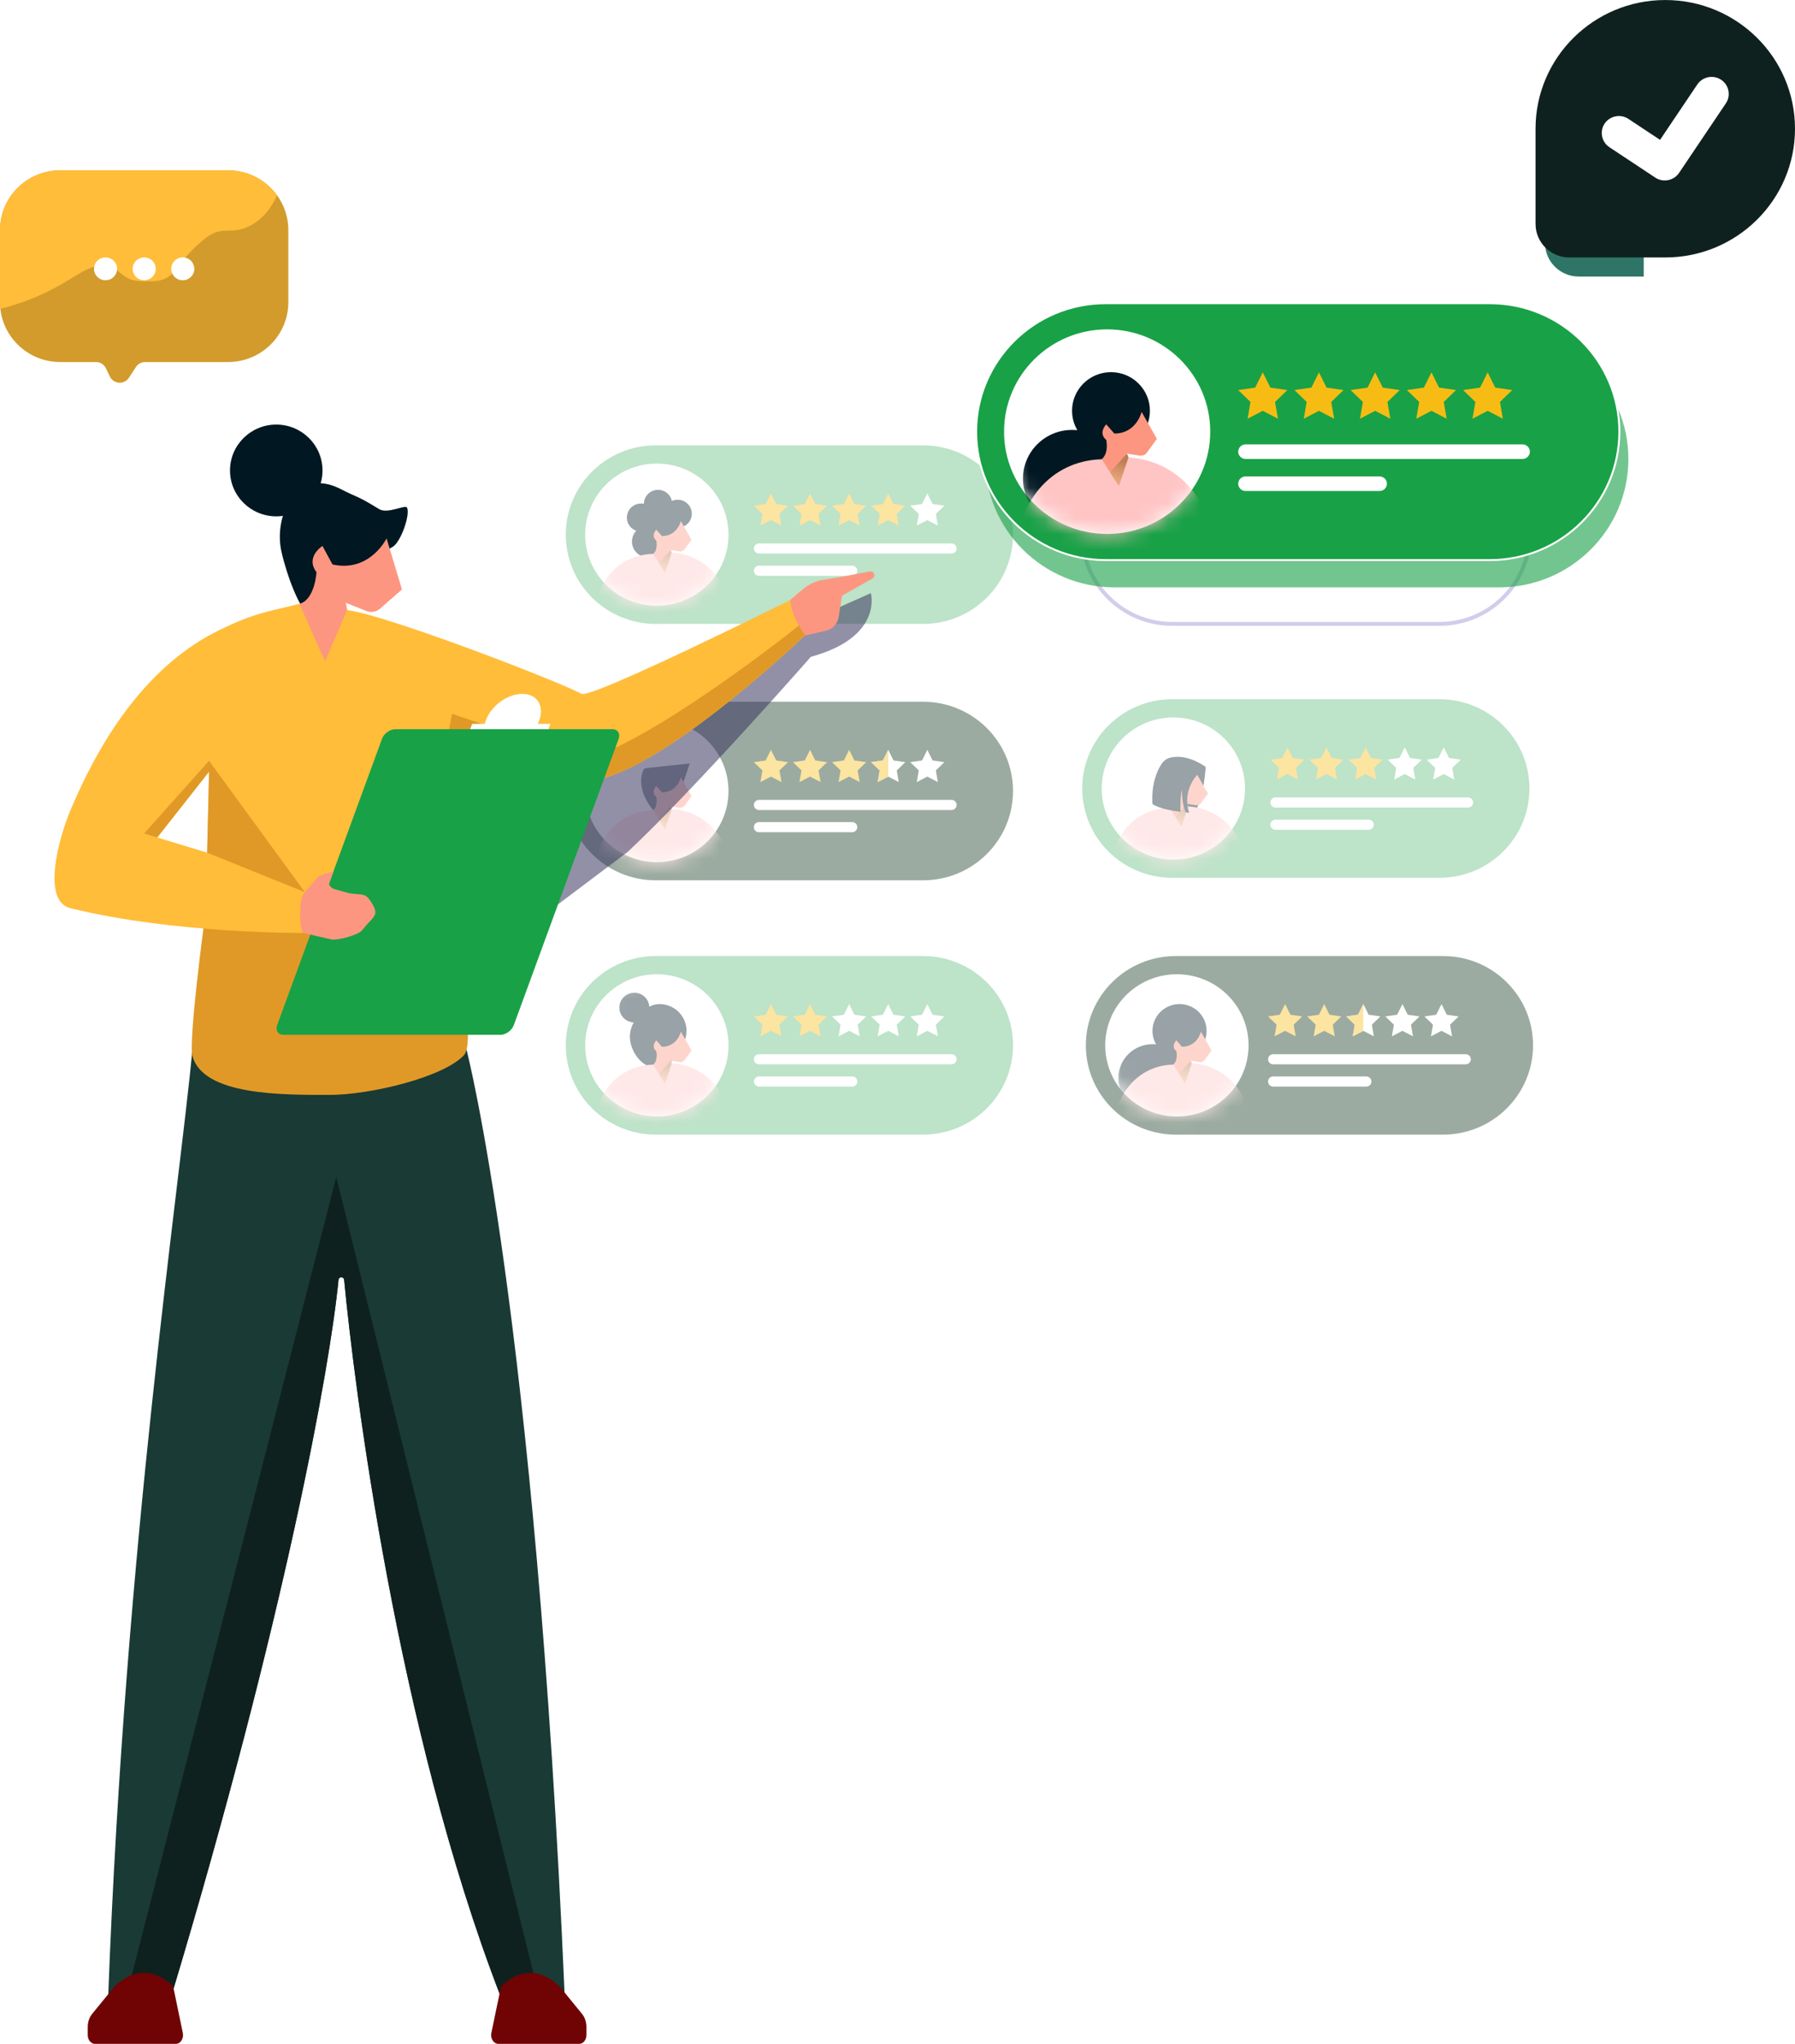 <svg width="116" height="132" viewBox="0 0 116 132" fill="none" xmlns="http://www.w3.org/2000/svg">
<g filter="url(#filter0_d_5481_4061)">
<path d="M96.421 6.521H39.223C33.808 6.521 29.419 10.873 29.419 16.242V69.791C29.419 75.16 33.808 79.513 39.223 79.513H96.421C101.835 79.513 106.224 75.16 106.224 69.791V16.242C106.224 10.873 101.835 6.521 96.421 6.521Z" fill="white"/>
</g>
<path d="M99.844 17.796H35.797V17.921H99.844V17.796Z" fill="white"/>
<path d="M38.188 14.483C37.457 14.483 36.861 13.893 36.861 13.168C36.861 12.442 37.456 11.852 38.188 11.852C38.919 11.852 39.514 12.442 39.514 13.168C39.514 13.893 38.919 14.483 38.188 14.483ZM38.188 11.978C37.526 11.978 36.988 12.512 36.988 13.168C36.988 13.824 37.526 14.357 38.188 14.357C38.849 14.357 39.388 13.824 39.388 13.168C39.388 12.512 38.85 11.978 38.188 11.978Z" fill="white"/>
<path d="M42.375 14.483C41.644 14.483 41.049 13.893 41.049 13.168C41.049 12.442 41.644 11.852 42.375 11.852C43.107 11.852 43.702 12.442 43.702 13.168C43.702 13.893 43.107 14.483 42.375 14.483ZM42.375 11.978C41.714 11.978 41.176 12.512 41.176 13.168C41.176 13.824 41.714 14.357 42.375 14.357C43.037 14.357 43.575 13.824 43.575 13.168C43.575 12.512 43.037 11.978 42.375 11.978Z" fill="white"/>
<g opacity="0.4">
<path d="M59.65 61.744H42.38C39.169 61.744 36.565 64.326 36.565 67.51V67.511C36.565 70.695 39.169 73.277 42.38 73.277H59.65C62.862 73.277 65.465 70.695 65.465 67.511V67.51C65.465 64.326 62.862 61.744 59.65 61.744Z" fill="#59B877"/>
<path d="M49.821 66.574L49.139 66.93L49.269 66.177L48.718 65.644L49.48 65.534L49.821 64.849L50.162 65.534L50.925 65.644L50.373 66.177L50.503 66.93L49.821 66.574Z" fill="#F7BC14"/>
<path d="M52.348 66.574L51.666 66.93L51.796 66.177L51.244 65.644L52.007 65.534L52.348 64.849L52.688 65.534L53.451 65.644L52.899 66.177L53.03 66.93L52.348 66.574Z" fill="#F7BC14"/>
<path d="M54.874 66.574L54.192 66.93L54.322 66.177L53.77 65.644L54.533 65.534L54.874 64.849L55.215 65.534L55.977 65.644L55.425 66.177L55.556 66.93L54.874 66.574Z" fill="white"/>
<path d="M57.401 66.574L56.719 66.93L56.849 66.177L56.297 65.644L57.059 65.534L57.401 64.849L57.741 65.534L58.504 65.644L57.952 66.177L58.082 66.93L57.401 66.574Z" fill="white"/>
<path d="M59.926 66.574L59.245 66.93L59.375 66.177L58.823 65.644L59.586 65.534L59.926 64.849L60.268 65.534L61.03 65.644L60.478 66.177L60.609 66.93L59.926 66.574Z" fill="white"/>
<path d="M61.492 68.737H49.048C48.866 68.737 48.718 68.59 48.718 68.41C48.718 68.23 48.866 68.083 49.048 68.083H61.492C61.674 68.083 61.822 68.23 61.822 68.41C61.822 68.59 61.674 68.737 61.492 68.737Z" fill="white"/>
<path d="M55.077 70.175H49.054C48.873 70.175 48.725 70.028 48.725 69.848C48.725 69.668 48.873 69.52 49.054 69.52H55.077C55.258 69.52 55.407 69.668 55.407 69.848C55.407 70.028 55.258 70.175 55.077 70.175Z" fill="white"/>
<path d="M45.724 70.76C47.533 68.967 47.533 66.059 45.724 64.265C43.916 62.472 40.983 62.472 39.174 64.265C37.366 66.059 37.366 68.967 39.174 70.76C40.983 72.554 43.916 72.554 45.724 70.76Z" fill="white"/>
<mask id="mask0_5481_4061" style="mask-type:luminance" maskUnits="userSpaceOnUse" x="37" y="62" width="11" height="11">
<path d="M45.724 70.76C47.533 68.967 47.533 66.059 45.724 64.265C43.916 62.472 40.983 62.472 39.174 64.265C37.366 66.059 37.366 68.967 39.174 70.76C40.983 72.554 43.916 72.554 45.724 70.76Z" fill="white"/>
</mask>
<g mask="url(#mask0_5481_4061)">
<path d="M40.993 66.033C41.528 66.033 41.961 65.603 41.961 65.073C41.961 64.543 41.528 64.113 40.993 64.113C40.459 64.113 40.025 64.543 40.025 65.073C40.025 65.603 40.459 66.033 40.993 66.033Z" fill="#011721"/>
<path d="M44.366 66.58C44.366 67.538 43.408 68.979 42.442 68.979C41.476 68.979 40.705 67.892 40.705 66.934C40.705 65.976 41.651 64.846 42.617 64.846C43.583 64.846 44.367 65.622 44.367 66.58H44.366Z" fill="#011721"/>
<path d="M47.26 73.012C47.26 75.444 45.272 77.416 42.819 77.416C40.366 77.416 38.378 75.444 38.378 73.012C38.378 70.786 39.857 68.818 42.207 68.757C42.409 68.752 42.657 68.775 42.864 68.775C43.087 68.775 43.193 68.659 43.409 68.673C45.743 68.818 47.259 70.802 47.259 73.012H47.26Z" fill="#FFC5C5"/>
<path d="M43.411 68.671L43.34 68.504L43.908 68.595C44.038 68.616 44.167 68.562 44.244 68.457L44.69 67.844L44.002 66.633C44.002 66.633 43.775 67.604 42.777 67.604L42.414 67.19C42.414 67.19 42.033 67.568 42.414 67.892C42.414 67.892 42.546 68.487 42.209 68.756L42.975 69.953L43.411 68.671H43.411Z" fill="#FD9680"/>
<path d="M43.336 68.507L42.58 69.345L42.972 69.957L43.408 68.674L43.336 68.507Z" fill="url(#paint0_linear_5481_4061)"/>
</g>
<path d="M59.65 45.32H42.38C39.169 45.32 36.565 47.902 36.565 51.086V51.087C36.565 54.272 39.169 56.853 42.38 56.853H59.65C62.862 56.853 65.465 54.272 65.465 51.087V51.086C65.465 47.902 62.862 45.32 59.65 45.32Z" fill="#062E14"/>
<path d="M49.821 50.154L49.139 50.509L49.269 49.756L48.718 49.223L49.48 49.113L49.821 48.428L50.162 49.113L50.925 49.223L50.373 49.756L50.503 50.509L49.821 50.154Z" fill="#F7BC14"/>
<path d="M52.348 50.154L51.666 50.509L51.796 49.756L51.244 49.223L52.007 49.113L52.348 48.428L52.688 49.113L53.451 49.223L52.899 49.756L53.03 50.509L52.348 50.154Z" fill="#F7BC14"/>
<path d="M54.874 50.154L54.192 50.509L54.322 49.756L53.77 49.223L54.533 49.113L54.874 48.428L55.215 49.113L55.977 49.223L55.425 49.756L55.556 50.509L54.874 50.154Z" fill="#F7BC14"/>
<path d="M57.401 50.154L56.719 50.509L56.849 49.756L56.297 49.223L57.059 49.113L57.401 48.428L57.741 49.113L58.504 49.223L57.952 49.756L58.082 50.509L57.401 50.154Z" fill="white"/>
<path d="M59.926 50.154L59.245 50.509L59.375 49.756L58.823 49.223L59.586 49.113L59.926 48.428L60.268 49.113L61.03 49.223L60.478 49.756L60.609 50.509L59.926 50.154Z" fill="white"/>
<path d="M61.492 52.313H49.048C48.866 52.313 48.718 52.166 48.718 51.986C48.718 51.806 48.866 51.659 49.048 51.659H61.492C61.674 51.659 61.822 51.806 61.822 51.986C61.822 52.166 61.674 52.313 61.492 52.313Z" fill="white"/>
<path d="M55.07 53.093H49.048C48.865 53.093 48.718 53.239 48.718 53.42V53.42C48.718 53.601 48.865 53.748 49.048 53.748H55.07C55.252 53.748 55.4 53.601 55.4 53.42V53.42C55.4 53.239 55.252 53.093 55.07 53.093Z" fill="white"/>
<path d="M57.059 49.113L56.297 49.223L56.849 49.756L56.719 50.509L57.401 50.154V48.428L57.059 49.113Z" fill="#F7BC14"/>
<path d="M42.446 55.682C45.004 55.682 47.078 53.625 47.078 51.089C47.078 48.552 45.004 46.496 42.446 46.496C39.888 46.496 37.815 48.552 37.815 51.089C37.815 53.625 39.888 55.682 42.446 55.682Z" fill="white"/>
<mask id="mask1_5481_4061" style="mask-type:luminance" maskUnits="userSpaceOnUse" x="37" y="46" width="11" height="10">
<path d="M42.446 55.682C45.004 55.682 47.078 53.625 47.078 51.089C47.078 48.552 45.004 46.496 42.446 46.496C39.888 46.496 37.815 48.552 37.815 51.089C37.815 53.625 39.888 55.682 42.446 55.682Z" fill="white"/>
</mask>
<g mask="url(#mask1_5481_4061)">
<path d="M44.173 50.506L44.573 49.305L41.779 49.604C41.679 49.614 41.592 49.677 41.555 49.77C41.406 50.148 41.206 51.087 42.209 52.328L44.191 51.256L44.173 50.506V50.506Z" fill="#011721"/>
<path d="M47.259 56.584C47.259 59.017 45.271 60.988 42.818 60.988C40.365 60.988 38.377 59.017 38.377 56.584C38.377 54.358 39.856 52.39 42.206 52.33C42.408 52.324 42.656 52.347 42.863 52.347C43.086 52.347 43.192 52.232 43.408 52.245C45.742 52.391 47.258 54.374 47.258 56.584H47.259Z" fill="#FFC5C5"/>
<path d="M43.41 52.244L43.339 52.076L43.907 52.167C44.036 52.188 44.166 52.135 44.243 52.029L44.688 51.417L44.001 50.205C44.001 50.205 43.773 51.176 42.776 51.176L42.413 50.762C42.413 50.762 42.032 51.14 42.413 51.464C42.413 51.464 42.545 52.059 42.208 52.328L42.974 53.526L43.41 52.244H43.41Z" fill="#FD9680"/>
<path d="M43.335 52.075L42.579 52.913L42.971 53.525L43.407 52.243L43.335 52.075Z" fill="url(#paint1_linear_5481_4061)"/>
</g>
<path d="M59.65 28.762H42.38C39.169 28.762 36.565 31.343 36.565 34.528V34.528C36.565 37.713 39.169 40.294 42.38 40.294H59.65C62.862 40.294 65.465 37.713 65.465 34.528V34.528C65.465 31.343 62.862 28.762 59.65 28.762Z" fill="#59B877"/>
<path d="M49.821 33.592L49.139 33.947L49.269 33.194L48.718 32.661L49.48 32.551L49.821 31.866L50.162 32.551L50.925 32.661L50.373 33.194L50.503 33.947L49.821 33.592Z" fill="#F7BC14"/>
<path d="M52.348 33.592L51.666 33.947L51.796 33.194L51.244 32.661L52.007 32.551L52.348 31.866L52.688 32.551L53.451 32.661L52.899 33.194L53.03 33.947L52.348 33.592Z" fill="#F7BC14"/>
<path d="M54.874 33.592L54.192 33.947L54.322 33.194L53.77 32.661L54.533 32.551L54.874 31.866L55.215 32.551L55.977 32.661L55.425 33.194L55.556 33.947L54.874 33.592Z" fill="#F7BC14"/>
<path d="M57.401 33.592L56.719 33.947L56.849 33.194L56.297 32.661L57.059 32.551L57.401 31.866L57.741 32.551L58.504 32.661L57.952 33.194L58.082 33.947L57.401 33.592Z" fill="#F7BC14"/>
<path d="M59.926 33.592L59.245 33.947L59.375 33.194L58.823 32.661L59.586 32.551L59.926 31.866L60.268 32.551L61.03 32.661L60.478 33.194L60.609 33.947L59.926 33.592Z" fill="white"/>
<path d="M61.492 35.751H49.048C48.866 35.751 48.718 35.604 48.718 35.424C48.718 35.244 48.866 35.097 49.048 35.097H61.492C61.674 35.097 61.822 35.244 61.822 35.424C61.822 35.604 61.674 35.751 61.492 35.751Z" fill="white"/>
<path d="M55.07 36.534H49.048C48.865 36.534 48.718 36.681 48.718 36.861V36.862C48.718 37.042 48.865 37.189 49.048 37.189H55.07C55.252 37.189 55.4 37.042 55.4 36.862V36.861C55.4 36.681 55.252 36.534 55.07 36.534Z" fill="white"/>
<path d="M42.446 39.123C45.004 39.123 47.078 37.067 47.078 34.53C47.078 31.994 45.004 29.938 42.446 29.938C39.888 29.938 37.815 31.994 37.815 34.53C37.815 37.067 39.888 39.123 42.446 39.123Z" fill="white"/>
<mask id="mask2_5481_4061" style="mask-type:luminance" maskUnits="userSpaceOnUse" x="37" y="29" width="11" height="11">
<path d="M42.446 39.123C45.004 39.123 47.078 37.067 47.078 34.53C47.078 31.994 45.004 29.938 42.446 29.938C39.888 29.938 37.815 31.994 37.815 34.53C37.815 37.067 39.888 39.123 42.446 39.123Z" fill="white"/>
</mask>
<g mask="url(#mask2_5481_4061)">
<path d="M44.44 33.82C44.796 33.466 44.796 32.893 44.44 32.539C44.083 32.186 43.505 32.186 43.148 32.539C42.792 32.893 42.792 33.466 43.148 33.82C43.505 34.173 44.083 34.173 44.44 33.82Z" fill="#011721"/>
<path d="M43.17 33.18C43.527 32.827 43.527 32.253 43.17 31.9C42.814 31.546 42.236 31.546 41.879 31.9C41.522 32.253 41.522 32.827 41.879 33.18C42.236 33.534 42.814 33.534 43.17 33.18Z" fill="#011721"/>
<path d="M42.313 33.632C42.428 33.145 42.123 32.658 41.633 32.544C41.142 32.43 40.65 32.732 40.535 33.219C40.42 33.706 40.725 34.193 41.216 34.307C41.707 34.421 42.198 34.119 42.313 33.632Z" fill="#011721"/>
<path d="M42.875 35.23C43.017 34.682 42.684 34.123 42.131 33.982C41.578 33.841 41.015 34.172 40.873 34.72C40.73 35.268 41.063 35.827 41.617 35.968C42.169 36.109 42.733 35.779 42.875 35.23Z" fill="#011721"/>
<path d="M44.173 33.952L44.573 32.75L41.779 33.049C41.679 33.06 41.592 33.122 41.555 33.216C41.406 33.593 41.206 34.532 42.209 35.773L44.191 34.701L44.173 33.951V33.952Z" fill="#011721"/>
<path d="M47.259 40.026C47.259 42.458 45.271 44.43 42.818 44.43C40.365 44.43 38.377 42.458 38.377 40.026C38.377 37.799 39.856 35.832 42.206 35.771C42.408 35.766 42.656 35.789 42.863 35.789C43.086 35.789 43.192 35.673 43.408 35.687C45.742 35.832 47.258 37.815 47.258 40.026H47.259Z" fill="#FFC5C5"/>
<path d="M43.41 35.689L43.339 35.521L43.907 35.612C44.036 35.633 44.166 35.58 44.243 35.475L44.688 34.862L44.001 33.65C44.001 33.65 43.773 34.622 42.776 34.622L42.413 34.208C42.413 34.208 42.032 34.585 42.413 34.91C42.413 34.91 42.545 35.504 42.208 35.773L42.974 36.971L43.41 35.689H43.41Z" fill="#FD9680"/>
<path d="M43.335 35.517L42.579 36.354L42.971 36.966L43.407 35.684L43.335 35.517Z" fill="url(#paint2_linear_5481_4061)"/>
<path d="M42.524 34.053C42.895 33.715 42.919 33.142 42.577 32.774C42.236 32.406 41.658 32.382 41.287 32.721C40.916 33.059 40.892 33.632 41.233 34C41.575 34.368 42.153 34.392 42.524 34.053Z" fill="#011721"/>
</g>
<path d="M93.023 45.158H75.753C72.542 45.158 69.939 47.74 69.939 50.924V50.925C69.939 54.109 72.542 56.691 75.753 56.691H93.023C96.235 56.691 98.838 54.109 98.838 50.925V50.924C98.838 47.74 96.235 45.158 93.023 45.158Z" fill="#59B877"/>
<path d="M83.201 49.991L82.519 50.346L82.649 49.594L82.098 49.06L82.86 48.95L83.201 48.266L83.542 48.95L84.305 49.06L83.753 49.594L83.883 50.346L83.201 49.991Z" fill="#F7BC14"/>
<path d="M85.721 49.991L85.039 50.346L85.169 49.594L84.617 49.06L85.38 48.95L85.721 48.266L86.061 48.95L86.824 49.06L86.272 49.594L86.403 50.346L85.721 49.991Z" fill="#F7BC14"/>
<path d="M88.254 49.991L87.572 50.346L87.702 49.594L87.15 49.06L87.913 48.95L88.254 48.266L88.595 48.95L89.357 49.06L88.805 49.594L88.935 50.346L88.254 49.991Z" fill="#F7BC14"/>
<path d="M90.78 49.991L90.099 50.346L90.229 49.594L89.677 49.06L90.439 48.95L90.78 48.266L91.121 48.95L91.884 49.06L91.332 49.594L91.462 50.346L90.78 49.991Z" fill="white"/>
<path d="M93.299 49.991L92.618 50.346L92.748 49.594L92.196 49.06L92.959 48.95L93.299 48.266L93.641 48.95L94.403 49.06L93.851 49.594L93.982 50.346L93.299 49.991Z" fill="white"/>
<path d="M94.872 52.155H82.428C82.246 52.155 82.098 52.008 82.098 51.828C82.098 51.648 82.246 51.501 82.428 51.501H94.872C95.053 51.501 95.202 51.648 95.202 51.828C95.202 52.008 95.053 52.155 94.872 52.155Z" fill="white"/>
<path d="M88.45 53.589H82.428C82.246 53.589 82.098 53.441 82.098 53.262C82.098 53.082 82.246 52.935 82.428 52.935H88.45C88.631 52.935 88.78 53.082 88.78 53.262C88.78 53.441 88.631 53.589 88.45 53.589Z" fill="white"/>
<path d="M75.827 55.52C78.385 55.52 80.459 53.463 80.459 50.927C80.459 48.39 78.385 46.334 75.827 46.334C73.269 46.334 71.195 48.39 71.195 50.927C71.195 53.463 73.269 55.52 75.827 55.52Z" fill="white"/>
<mask id="mask3_5481_4061" style="mask-type:luminance" maskUnits="userSpaceOnUse" x="71" y="46" width="10" height="10">
<path d="M75.827 55.517C78.385 55.517 80.459 53.46 80.459 50.924C80.459 48.387 78.385 46.331 75.827 46.331C73.269 46.331 71.195 48.387 71.195 50.924C71.195 53.46 73.269 55.517 75.827 55.517Z" fill="white"/>
</mask>
<g mask="url(#mask3_5481_4061)">
<path d="M77.919 49.527C77.919 49.527 77.788 51.486 77.341 52.195L76.537 52.129L76.481 50.423L77.919 49.528V49.527Z" fill="#011721"/>
<path d="M80.633 56.422C80.633 58.855 78.645 60.826 76.192 60.826C73.739 60.826 71.751 58.855 71.751 56.422C71.751 54.196 73.23 52.228 75.581 52.167C75.782 52.162 76.03 52.185 76.237 52.185C76.46 52.185 76.566 52.07 76.782 52.083C79.116 52.228 80.632 54.212 80.632 56.422H80.633Z" fill="#FFC5C5"/>
<path d="M76.784 52.081L76.713 51.914L77.281 52.005C77.41 52.026 77.54 51.972 77.617 51.867L78.062 51.255L77.375 50.043C77.375 50.043 76.984 50.136 76.15 51.014L75.787 50.6C75.787 50.6 75.407 50.978 75.787 51.302C75.787 51.302 75.919 51.897 75.582 52.166L76.348 53.363L76.784 52.081H76.784Z" fill="#FD9680"/>
<path d="M76.709 51.913L75.953 52.751L76.345 53.363L76.781 52.081L76.709 51.913Z" fill="url(#paint3_linear_5481_4061)"/>
<path d="M77.915 49.528C76.832 48.789 76.025 48.827 75.596 48.941C75.371 49.001 75.185 49.15 75.058 49.344C74.315 50.49 74.478 51.929 74.478 51.929C74.913 52.221 75.736 52.364 76.287 52.431C76.278 52.086 76.273 51.358 76.386 50.998C76.386 50.998 76.35 51.907 76.631 52.467C76.763 52.478 76.846 52.483 76.846 52.483C76.376 51.021 77.371 50.042 77.371 50.042L77.915 49.527V49.528Z" fill="#011721"/>
</g>
<path d="M93.257 61.744H75.987C72.775 61.744 70.172 64.326 70.172 67.51V67.511C70.172 70.695 72.775 73.277 75.987 73.277H93.257C96.468 73.277 99.071 70.695 99.071 67.511V67.51C99.071 64.326 96.468 61.744 93.257 61.744Z" fill="#062E14"/>
<path d="M83.049 66.574L82.368 66.93L82.498 66.177L81.946 65.644L82.708 65.534L83.049 64.849L83.391 65.534L84.153 65.644L83.601 66.177L83.731 66.93L83.049 66.574Z" fill="#F7BC14"/>
<path d="M85.576 66.574L84.894 66.93L85.025 66.177L84.473 65.644L85.235 65.534L85.576 64.849L85.917 65.534L86.68 65.644L86.128 66.177L86.258 66.93L85.576 66.574Z" fill="#F7BC14"/>
<path d="M88.103 66.574L87.421 66.93L87.551 66.177L87 65.644L87.763 65.534L88.103 64.849L88.444 65.534L89.207 65.644L88.655 66.177L88.785 66.93L88.103 66.574Z" fill="white"/>
<path d="M90.63 66.574L89.948 66.93L90.078 66.177L89.526 65.644L90.289 65.534L90.63 64.849L90.971 65.534L91.733 65.644L91.181 66.177L91.312 66.93L90.63 66.574Z" fill="white"/>
<path d="M93.156 66.574L92.474 66.93L92.605 66.177L92.053 65.644L92.815 65.534L93.156 64.849L93.497 65.534L94.26 65.644L93.708 66.177L93.838 66.93L93.156 66.574Z" fill="white"/>
<path d="M94.721 68.737H82.276C82.095 68.737 81.946 68.59 81.946 68.41C81.946 68.23 82.095 68.083 82.276 68.083H94.721C94.902 68.083 95.051 68.23 95.051 68.41C95.051 68.59 94.902 68.737 94.721 68.737Z" fill="white"/>
<path d="M88.298 70.175H82.276C82.095 70.175 81.946 70.028 81.946 69.848C81.946 69.668 82.095 69.52 82.276 69.52H88.298C88.48 69.52 88.628 69.668 88.628 69.848C88.628 70.028 88.48 70.175 88.298 70.175Z" fill="white"/>
<path d="M79.331 70.76C81.14 68.967 81.14 66.059 79.331 64.265C77.522 62.472 74.59 62.472 72.781 64.265C70.972 66.059 70.972 68.967 72.781 70.76C74.59 72.554 77.522 72.554 79.331 70.76Z" fill="white"/>
<mask id="mask4_5481_4061" style="mask-type:luminance" maskUnits="userSpaceOnUse" x="71" y="62" width="10" height="11">
<path d="M79.324 70.76C81.133 68.967 81.133 66.059 79.324 64.265C77.515 62.472 74.583 62.472 72.774 64.265C70.965 66.059 70.965 68.967 72.774 70.76C74.583 72.554 77.515 72.554 79.324 70.76Z" fill="white"/>
</mask>
<g mask="url(#mask4_5481_4061)">
<path d="M74.48 71.814C75.699 71.814 76.687 70.834 76.687 69.625C76.687 68.416 75.699 67.436 74.48 67.436C73.261 67.436 72.272 68.416 72.272 69.625C72.272 70.834 73.261 71.814 74.48 71.814Z" fill="#011721"/>
<path d="M76.226 68.314C77.192 68.314 77.975 67.537 77.975 66.579C77.975 65.621 77.192 64.845 76.226 64.845C75.26 64.845 74.477 65.621 74.477 66.579C74.477 67.537 75.26 68.314 76.226 68.314Z" fill="#011721"/>
<path d="M80.866 73.011C80.866 75.443 78.878 77.415 76.425 77.415C73.973 77.415 71.984 75.443 71.984 73.011C71.984 70.785 73.463 68.817 75.814 68.756C76.016 68.751 76.263 68.774 76.47 68.774C76.693 68.774 76.8 68.658 77.016 68.672C79.35 68.817 80.866 70.801 80.866 73.011H80.866Z" fill="#FFC5C5"/>
<path d="M77.018 68.67L76.946 68.503L77.515 68.594C77.644 68.615 77.773 68.561 77.85 68.456L78.296 67.844L77.609 66.632C77.609 66.632 77.381 67.603 76.383 67.603L76.021 67.189C76.021 67.189 75.64 67.567 76.021 67.891C76.021 67.891 76.152 68.486 75.815 68.755L76.581 69.952L77.017 68.67H77.018Z" fill="#FD9680"/>
<path d="M76.942 68.506L76.186 69.344L76.578 69.956L77.014 68.674L76.942 68.506Z" fill="url(#paint4_linear_5481_4061)"/>
</g>
<path d="M87.763 65.534L87 65.644L87.551 66.177L87.421 66.93L88.103 66.574V64.849L87.763 65.534Z" fill="#F7BC14"/>
</g>
<g style="mix-blend-mode:multiply" opacity="0.32">
<path d="M93.026 40.419H75.757C72.481 40.419 69.815 37.776 69.815 34.527C69.815 31.278 72.481 28.635 75.757 28.635H93.026C96.303 28.635 98.968 31.278 98.968 34.527C98.968 37.776 96.302 40.419 93.026 40.419ZM75.757 28.886C72.621 28.886 70.069 31.417 70.069 34.527C70.069 37.637 72.621 40.167 75.757 40.167H93.026C96.163 40.167 98.715 37.637 98.715 34.527C98.715 31.417 96.163 28.886 93.026 28.886H75.757Z" fill="#7460BF"/>
</g>
<g style="mix-blend-mode:multiply" opacity="0.61">
<path d="M96.868 21.347H72.028C67.409 21.347 63.664 25.06 63.664 29.641C63.664 34.222 67.409 37.935 72.028 37.935H96.868C101.487 37.935 105.232 34.222 105.232 29.641C105.232 25.06 101.487 21.347 96.868 21.347Z" fill="#19A147"/>
</g>
<path d="M96.284 19.587H71.444C66.825 19.587 63.08 23.3 63.08 27.881C63.08 32.462 66.825 36.175 71.444 36.175H96.284C100.903 36.175 104.648 32.462 104.648 27.881C104.648 23.3 100.903 19.587 96.284 19.587Z" fill="#19A147"/>
<path d="M96.286 36.235H71.446C66.799 36.235 63.019 32.486 63.019 27.879C63.019 23.271 66.799 19.521 71.446 19.521H96.286C100.933 19.521 104.714 23.27 104.714 27.879C104.714 32.487 100.933 36.235 96.286 36.235ZM71.446 19.647C66.869 19.647 63.145 23.34 63.145 27.879C63.145 32.418 66.869 36.11 71.446 36.11H96.286C100.863 36.11 104.587 32.417 104.587 27.879C104.587 23.34 100.863 19.647 96.286 19.647H71.446Z" fill="white"/>
<path d="M81.605 26.531L80.624 27.042L80.811 25.959L80.018 25.192L81.114 25.034L81.605 24.049L82.095 25.034L83.192 25.192L82.398 25.959L82.586 27.042L81.605 26.531Z" fill="#F7BC14"/>
<path d="M85.237 26.531L84.255 27.042L84.443 25.959L83.649 25.192L84.746 25.034L85.237 24.049L85.727 25.034L86.823 25.192L86.03 25.959L86.217 27.042L85.237 26.531Z" fill="#F7BC14"/>
<path d="M88.868 26.531L87.887 27.042L88.075 25.959L87.281 25.192L88.378 25.034L88.868 24.049L89.359 25.034L90.455 25.192L89.662 25.959L89.849 27.042L88.868 26.531Z" fill="#F7BC14"/>
<path d="M92.507 26.531L91.526 27.042L91.714 25.959L90.92 25.192L92.017 25.034L92.507 24.049L92.998 25.034L94.094 25.192L93.301 25.959L93.488 27.042L92.507 26.531Z" fill="#F7BC14"/>
<path d="M96.139 26.531L95.158 27.042L95.346 25.959L94.552 25.192L95.649 25.034L96.139 24.049L96.629 25.034L97.726 25.192L96.933 25.959L97.12 27.042L96.139 26.531Z" fill="#F7BC14"/>
<path d="M98.392 29.64H80.492C80.231 29.64 80.018 29.429 80.018 29.17C80.018 28.911 80.231 28.699 80.492 28.699H98.392C98.653 28.699 98.867 28.911 98.867 29.17C98.867 29.429 98.653 29.64 98.392 29.64Z" fill="white"/>
<path d="M89.155 31.71H80.492C80.231 31.71 80.018 31.498 80.018 31.239C80.018 30.98 80.231 30.769 80.492 30.769H89.155C89.416 30.769 89.629 30.98 89.629 31.239C89.629 31.498 89.416 31.71 89.155 31.71Z" fill="white"/>
<path d="M71.548 34.484C75.227 34.484 78.21 31.526 78.21 27.878C78.21 24.229 75.227 21.271 71.548 21.271C67.868 21.271 64.886 24.229 64.886 27.878C64.886 31.526 67.868 34.484 71.548 34.484Z" fill="white"/>
<mask id="mask5_5481_4061" style="mask-type:luminance" maskUnits="userSpaceOnUse" x="64" y="21" width="15" height="14">
<path d="M71.548 34.484C75.227 34.484 78.21 31.526 78.21 27.878C78.21 24.229 75.227 21.271 71.548 21.271C67.868 21.271 64.886 24.229 64.886 27.878C64.886 31.526 67.868 34.484 71.548 34.484Z" fill="white"/>
</mask>
<g mask="url(#mask5_5481_4061)">
<path d="M69.283 34.06C71.036 34.06 72.457 32.651 72.457 30.913C72.457 29.174 71.036 27.765 69.283 27.765C67.53 27.765 66.108 29.174 66.108 30.913C66.108 32.651 67.53 34.06 69.283 34.06Z" fill="#011721"/>
<path d="M71.796 29.024C73.185 29.024 74.312 27.907 74.312 26.53C74.312 25.152 73.185 24.035 71.796 24.035C70.407 24.035 69.28 25.152 69.28 26.53C69.28 27.907 70.407 29.024 71.796 29.024Z" fill="#011721"/>
<path d="M78.465 35.782C78.465 39.281 75.605 42.116 72.077 42.116C68.549 42.116 65.689 39.281 65.689 35.782C65.689 32.58 67.817 29.75 71.197 29.662C71.487 29.654 71.844 29.688 72.142 29.688C72.462 29.688 72.616 29.521 72.927 29.541C76.284 29.75 78.465 32.602 78.465 35.782H78.465Z" fill="#FFC5C5"/>
<path d="M72.925 29.535L72.822 29.294L73.64 29.425C73.826 29.454 74.012 29.378 74.122 29.227L74.763 28.345L73.775 26.602C73.775 26.602 73.448 28 72.013 28L71.49 27.405C71.49 27.405 70.943 27.948 71.49 28.414C71.49 28.414 71.68 29.269 71.195 29.656L72.297 31.378L72.925 29.535L72.925 29.535Z" fill="#FD9680"/>
<path d="M72.825 29.298L71.738 30.503L72.301 31.383L72.928 29.539L72.825 29.298Z" fill="url(#paint5_linear_5481_4061)"/>
</g>
<g style="mix-blend-mode:multiply" opacity="0.54">
<path d="M53.953 39.342L56.278 38.308C56.278 38.308 57.083 41.146 52.402 42.418C52.402 42.418 44.958 50.903 40.57 55.013L34.815 59.344L38.358 50.43L53.952 39.342H53.953Z" fill="#35325C"/>
</g>
<path d="M12.46 67.557C11.556 77.093 8.097 99.678 6.996 128.834H11.097C18.392 104.563 21.336 88.252 21.874 82.662C21.896 82.436 22.219 82.437 22.24 82.662C22.895 89.516 25.646 111.546 32.314 128.834H36.489C34.583 84.836 30.15 67.795 30.15 67.795C30.15 67.795 12.858 63.355 12.46 67.557V67.557Z" fill="#1A3A35"/>
<path d="M21.088 66.145L20.708 60.146L13.189 59.634C13.189 59.634 12.171 67.229 12.437 68.203C13.136 70.765 18.272 70.712 21.317 70.712C23.885 70.712 28.622 69.591 29.977 68.155C30.359 67.751 30.214 66.145 30.214 66.145H21.088L21.088 66.145Z" fill="#E09927"/>
<path d="M4.549 58.654C11.295 60.317 19.582 60.252 19.582 60.252L19.661 58.527L35.076 58.279C35.076 58.279 35.676 50.541 37.753 50.477C42.377 50.333 52.131 40.925 52.131 40.925L51.084 38.744C51.084 38.744 38.215 45.153 37.58 44.81C36.024 43.969 25.068 39.755 22.441 39.397C20.852 39.179 20.976 38.587 19.495 38.96C17.076 39.569 16.474 39.581 14.204 40.68C9.65 42.885 6.618 47.448 4.585 52.248C3.749 54.222 2.701 58.199 4.55 58.654L4.549 58.654ZM13.515 49.834L13.391 55.067L10.163 54.089L13.515 49.834Z" fill="#FFBD39"/>
<path d="M10.157 54.091L9.316 53.825L13.509 49.136L19.7 57.616L13.385 55.069L13.509 49.836L10.157 54.091Z" fill="#E09927"/>
<path d="M25.36 35.328C23.254 36.452 22.341 40.472 20.067 39.737C19.389 39.518 18.518 37.101 18.186 35.618C17.667 33.302 19.163 30.13 21.988 31.571C23.262 32.22 22.977 31.948 24.498 32.878C25.05 33.215 26.186 32.574 26.298 32.778C26.538 33.211 25.893 35.044 25.36 35.328V35.328Z" fill="#011721"/>
<path d="M17.853 33.347C19.503 33.347 20.841 32.021 20.841 30.384C20.841 28.748 19.503 27.421 17.853 27.421C16.202 27.421 14.864 28.748 14.864 30.384C14.864 32.021 16.202 33.347 17.853 33.347Z" fill="#011721"/>
<path d="M22.434 39.398L22.353 38.932L23.677 39.46C23.977 39.579 24.32 39.521 24.562 39.308L25.976 38.069L24.982 34.77C24.982 34.77 23.899 36.994 21.488 36.455L20.839 35.26C20.839 35.26 19.711 35.966 20.453 36.954C20.453 36.954 20.356 38.739 19.347 38.997L21.009 42.72L22.433 39.398H22.434Z" fill="#FD9680"/>
<path d="M52.124 40.926L51.801 40.253C50.593 41.258 41.83 48.044 37.841 49.006L29.21 46.102L28.945 47.554L32.409 52.865L35.826 53.556C36.242 51.931 36.859 50.505 37.745 50.477C42.369 50.334 52.124 40.926 52.124 40.926Z" fill="#E09927"/>
<path d="M35.569 46.749H34.75C34.787 46.675 34.822 46.6 34.849 46.523C35.196 45.578 34.704 44.812 33.751 44.812C32.797 44.812 31.744 45.578 31.397 46.523C31.369 46.6 31.348 46.675 31.331 46.749H30.512L30.215 47.56H31.372C31.537 47.97 31.936 48.235 32.496 48.235C33.056 48.235 33.65 47.97 34.115 47.56H35.272L35.569 46.749Z" fill="white"/>
<path d="M32.341 66.832H18.316C17.965 66.832 17.785 66.55 17.912 66.203L24.684 47.722C24.811 47.375 25.198 47.094 25.548 47.094H39.574C39.923 47.094 40.104 47.375 39.977 47.722L33.205 66.203C33.078 66.55 32.691 66.832 32.341 66.832Z" fill="#19A147"/>
<path d="M19.7 57.613L20.61 56.565L21.556 56.269L21.285 57.007C21.231 57.157 21.35 57.3 21.559 57.405L22.518 57.678C23.477 57.837 23.596 57.613 24.03 58.327C24.531 59.153 24.148 59.143 23.385 60.094C23.143 60.395 21.833 60.73 21.449 60.677L19.577 60.251C19.577 60.251 19.378 59.856 19.397 58.977C19.416 58.084 19.498 57.95 19.7 57.612V57.613Z" fill="#FD9680"/>
<path d="M51.072 38.741L51.9 38.044C52.298 37.709 52.786 37.496 53.305 37.432L54.162 37.294L56.166 36.915C56.302 36.863 56.455 36.938 56.495 37.078C56.526 37.187 56.478 37.303 56.379 37.359L54.416 38.471L54.194 39.868C54.126 40.295 53.804 40.637 53.38 40.734L52.061 41.036C52.061 41.036 51.139 39.953 51.073 38.741H51.072Z" fill="#FD9680"/>
<path d="M8.19 128.833H11.097C18.392 104.561 21.336 88.251 21.875 82.66C21.896 82.435 22.219 82.435 22.241 82.66C22.895 89.514 25.646 111.545 32.314 128.833H34.817L21.731 76.014L8.19 128.833Z" fill="#0F211E"/>
<path d="M7.396 128.299L5.954 130.065C5.773 130.287 5.671 130.588 5.671 130.902V131.431C5.671 131.744 5.88 131.999 6.137 131.999H11.363C11.666 131.999 11.889 131.65 11.814 131.291L11.192 128.299C11.192 128.299 9.446 126.317 7.396 128.299Z" fill="#700303"/>
<path d="M36.172 128.299L37.614 130.065C37.795 130.287 37.897 130.588 37.897 130.902V131.431C37.897 131.744 37.688 131.999 37.431 131.999H32.205C31.902 131.999 31.679 131.65 31.754 131.291L32.377 128.299C32.377 128.299 34.122 126.317 36.172 128.299Z" fill="#700303"/>
<path d="M14.736 23.381H9.377C9.138 23.381 8.915 23.502 8.785 23.701L8.33 24.397C8.031 24.856 7.339 24.812 7.101 24.319L6.841 23.779C6.724 23.537 6.476 23.382 6.204 23.382H3.896C1.744 23.382 0 21.652 0 19.518V14.864C0 12.73 1.744 11 3.896 11H14.737C16.889 11 18.633 12.73 18.633 14.864V19.518C18.633 21.652 16.889 23.382 14.737 23.382L14.736 23.381Z" fill="#D29B2C"/>
<path d="M14.737 11H3.896C1.744 11 0 12.73 0 14.864V19.518C0 19.66 0.008 19.8 0.023 19.938C0.574 19.82 1.099 19.634 1.368 19.545C2.577 19.142 3.713 18.541 4.791 17.87C5.525 17.413 6.407 16.903 7.203 17.244C7.629 17.427 7.931 17.826 8.355 18.014C8.681 18.158 9.05 18.164 9.407 18.169C9.875 18.174 10.367 18.174 10.774 17.945C11.136 17.741 11.379 17.385 11.631 17.056C12.036 16.527 12.497 16.04 13.004 15.605C13.344 15.313 13.721 15.037 14.162 14.943C14.485 14.873 14.822 14.907 15.152 14.878C15.98 14.804 16.736 14.321 17.259 13.68C17.523 13.355 17.733 12.992 17.901 12.61C17.194 11.635 16.041 11 14.737 11Z" fill="#FFBD39"/>
<path d="M7.347 17.885C7.638 17.596 7.638 17.128 7.347 16.84C7.056 16.552 6.584 16.552 6.293 16.84C6.002 17.128 6.002 17.596 6.293 17.885C6.584 18.173 7.056 18.173 7.347 17.885Z" fill="white"/>
<path d="M10.054 17.481C10.12 17.078 9.844 16.699 9.438 16.634C9.031 16.569 8.649 16.843 8.584 17.245C8.518 17.648 8.794 18.027 9.2 18.092C9.606 18.157 9.989 17.884 10.054 17.481Z" fill="white"/>
<path d="M12.537 17.531C12.63 17.134 12.382 16.736 11.981 16.643C11.581 16.55 11.18 16.797 11.086 17.194C10.992 17.591 11.241 17.988 11.641 18.082C12.042 18.175 12.443 17.928 12.537 17.531Z" fill="white"/>
<g style="mix-blend-mode:multiply">
<path d="M106.225 16.244C106.225 12.194 103.726 8.724 100.174 7.264C99.965 7.99 99.846 8.755 99.846 9.547V15.699C99.846 16.893 100.822 17.86 102.026 17.86H106.225V16.244Z" fill="#2E7567"/>
</g>
<path d="M107.617 16.627H101.414C100.21 16.627 99.233 15.658 99.233 14.465V8.314C99.233 3.725 102.99 0.001 107.617 0.001C112.244 0.001 116 3.726 116 8.314C116 12.902 112.244 16.627 107.617 16.627Z" fill="#0F211E"/>
<path d="M111.225 5.151C110.718 4.815 110.027 4.952 109.688 5.454L107.279 9.032L105.234 7.678C104.727 7.342 104.036 7.479 103.697 7.982C103.359 8.484 103.497 9.17 104.004 9.506L106.97 11.47C107.477 11.806 108.169 11.669 108.508 11.166L111.532 6.675C111.87 6.172 111.732 5.486 111.225 5.151Z" fill="white"/>
<defs>
<filter id="filter0_d_5481_4061" x="25.619" y="2.721" width="84.806" height="80.992" filterUnits="userSpaceOnUse" color-interpolation-filters="sRGB">
<feFlood flood-opacity="0" result="BackgroundImageFix"/>
<feColorMatrix in="SourceAlpha" type="matrix" values="0 0 0 0 0 0 0 0 0 0 0 0 0 0 0 0 0 0 127 0" result="hardAlpha"/>
<feOffset dx="0.2" dy="0.2"/>
<feGaussianBlur stdDeviation="2"/>
<feComposite in2="hardAlpha" operator="out"/>
<feColorMatrix type="matrix" values="0 0 0 0 0 0 0 0 0 0 0 0 0 0 0 0 0 0 0.15 0"/>
<feBlend mode="normal" in2="BackgroundImageFix" result="effect1_dropShadow_5481_4061"/>
<feBlend mode="normal" in="SourceGraphic" in2="effect1_dropShadow_5481_4061" result="shape"/>
</filter>
<linearGradient id="paint0_linear_5481_4061" x1="42.72" y1="69.971" x2="43.05" y2="68.794" gradientUnits="userSpaceOnUse">
<stop stop-color="#EDAC80"/>
<stop offset="0.27" stop-color="#E6A579"/>
<stop offset="0.65" stop-color="#D39367"/>
<stop offset="1" stop-color="#BD7E52"/>
</linearGradient>
<linearGradient id="paint1_linear_5481_4061" x1="42.719" y1="53.538" x2="43.049" y2="52.362" gradientUnits="userSpaceOnUse">
<stop stop-color="#EDAC80"/>
<stop offset="0.27" stop-color="#E6A579"/>
<stop offset="0.65" stop-color="#D39367"/>
<stop offset="1" stop-color="#BD7E52"/>
</linearGradient>
<linearGradient id="paint2_linear_5481_4061" x1="42.719" y1="36.98" x2="43.049" y2="35.803" gradientUnits="userSpaceOnUse">
<stop stop-color="#EDAC80"/>
<stop offset="0.27" stop-color="#E6A579"/>
<stop offset="0.65" stop-color="#D39367"/>
<stop offset="1" stop-color="#BD7E52"/>
</linearGradient>
<linearGradient id="paint3_linear_5481_4061" x1="76.093" y1="53.376" x2="76.423" y2="52.2" gradientUnits="userSpaceOnUse">
<stop stop-color="#EDAC80"/>
<stop offset="0.27" stop-color="#E6A579"/>
<stop offset="0.65" stop-color="#D39367"/>
<stop offset="1" stop-color="#BD7E52"/>
</linearGradient>
<linearGradient id="paint4_linear_5481_4061" x1="76.326" y1="69.97" x2="76.656" y2="68.793" gradientUnits="userSpaceOnUse">
<stop stop-color="#EDAC80"/>
<stop offset="0.27" stop-color="#E6A579"/>
<stop offset="0.65" stop-color="#D39367"/>
<stop offset="1" stop-color="#BD7E52"/>
</linearGradient>
<linearGradient id="paint5_linear_5481_4061" x1="71.939" y1="31.403" x2="72.414" y2="29.711" gradientUnits="userSpaceOnUse">
<stop stop-color="#EDAC80"/>
<stop offset="0.27" stop-color="#E6A579"/>
<stop offset="0.65" stop-color="#D39367"/>
<stop offset="1" stop-color="#BD7E52"/>
</linearGradient>
</defs>
</svg>
